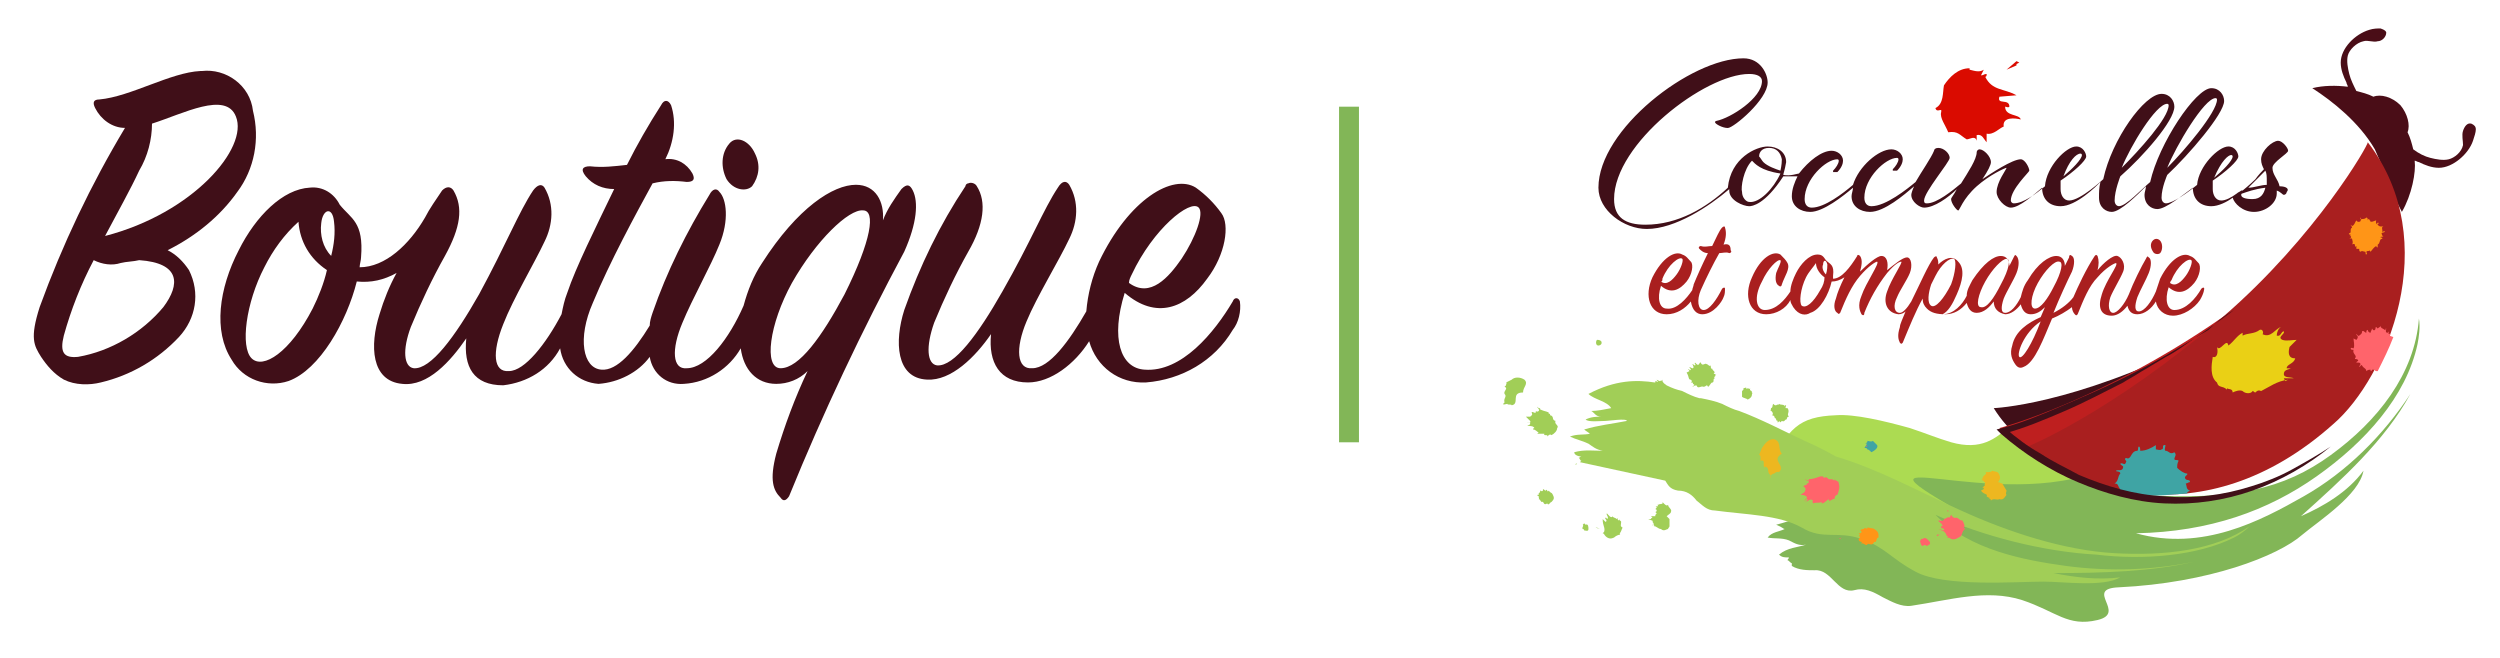 <?xml version="1.0" encoding="utf-8"?>
<!-- Generator: Adobe Illustrator 25.2.0, SVG Export Plug-In . SVG Version: 6.00 Build 0)  -->
<svg version="1.1" id="Calque_1" xmlns="http://www.w3.org/2000/svg" xmlns:xlink="http://www.w3.org/1999/xlink" x="0px" y="0px"
	 viewBox="0 0 175.8 46.3" style="enable-background:new 0 0 175.8 46.3;" xml:space="preserve">
<style type="text/css">
	.st0{fill:#82B657;}
	.st1{fill:#ACDB52;}
	.st2{fill:#A1CE57;}
	.st3{fill:#4A0D17;}
	.st4{fill:#400F18;}
	.st5{fill:#BE1F1F;}
	.st6{fill:#A91F1F;}
	.st7{fill:#3FA4A4;}
	.st8{fill:#EAD015;}
	.st9{fill:#FF9517;}
	.st10{fill:#FF646B;}
	.st11{fill:#DA0B00;}
	.st12{fill:#EDB720;}
</style>
<g id="Groupe_507" transform="translate(-539.038 -72.998)">
	<rect id="Rectangle_1151" x="633.2" y="80.5" class="st0" width="1.4" height="23.6"/>
</g>
<g>
	<g>
		<path class="st0" d="M125.5,37.2c-0.4,0.2-0.9,0.2-1.2,0.6c0.5,0.1,1,0,1.5,0.2c0.4,0.2,0.7,0.4,1.2,0.3c-0.6,0.2-1.3,0.2-1.9,0.7
			c0.2,0.2,0.4,0.2,0.7,0.2c0,0.1-0.1,0.1-0.1,0.2c0.1,0,0.2,0.2,0.3,0.2c0,0,0,0.1,0,0.1l0,0l0,0.1c0.5,0.3,1.1,0.3,1.6,0.3
			c1.2-0.1,1.6,1.7,2.8,1.4c0.7-0.2,1.3,0.1,2,0.5c0.6,0.3,1.3,0.7,2,0.6c2.7-0.4,5.3-1.2,7.8-0.4c2.4,0.8,3.2,1.9,5.3,1.4
			c2.1-0.5-1-2.2,1.5-2.3c6.3-0.3,11.2-2.2,12.9-3.7c1.2-1,4-2.8,4.3-4.5c-1.1,1.5-2.8,2.5-4.4,3.2c2.9-2.6,5.9-5.3,7.7-8.6
			c-1.9,2.9-4.5,5.5-7.5,7.2c-3,1.7-7.1,3.9-11.8,2.6c5.2-0.1,9.3-1.6,12.7-4c3.4-2.4,6.3-5.6,7.1-9.3c0.1-0.5,0.2-1.2,0.1-1.8
			c-0.3,3.9-2.9,7.2-6.2,9.6c-3.3,2.4-6.8,3.2-13.3,2.8c-3.8-0.2-9.4-3.2-9.4-3.2c-4.2-0.3-12,4.2-16.3,5.3
			C125.4,37.1,125.4,37.2,125.5,37.2z"/>
		<path class="st1" d="M137,35.5c-8-4.7,5.5,1.3,12.4-3.3c-1.7,1.1-3-2.1-3.9-3c-4.4-1.6-4,3.1-8.3,1.9c-1-0.3-1.7-0.6-2.9-1
			c-1.8-0.5-3.9-1-5.2-0.9c-2.6,0.1-3.4,0.9-4.8,3.9c1.3,0.9,2.9,0.9,4.2,2c-0.6,0.4-1.2,0.9-1.9,1c0.6,0.3,1.2,0.8,1.7,0.7
			L137,35.5z"/>
		<path class="st2" d="M110.9,32.6l-0.1,0.1C110.8,32.6,110.8,32.6,110.9,32.6z"/>
		<g>
			<path class="st2" d="M107.6,29.6c0.1,0.2-0.2,0.1-0.2,0.1c0.1,0.1,0.2-0.1,0.2,0.1c0,0.1-0.2,0.1-0.2,0.1l0,0
				c0.1,0.1,0.4,0,0.5,0.2c-0.1,0-0.1,0.1-0.1,0.1c0.2,0,0.3,0.2,0.4,0.2l-0.1,0.1c0.1,0,0.3,0,0.5,0c-0.1,0.2,0.3,0,0.2,0.2
				c0.1-0.1,0.2-0.2,0.3-0.1c0.2-0.1,0.4-0.3,0.4-0.5c0.1-0.1,0-0.2-0.1-0.3l0,0c0-0.1-0.1-0.1,0-0.2c-0.1,0-0.2-0.1-0.2-0.2
				c0-0.1-0.1-0.2-0.2-0.2c0,0,0-0.1,0-0.1c-0.1,0-0.1,0-0.1-0.1c-0.2-0.1-0.5-0.1-0.7-0.3l0.1,0l0,0.1l-0.2-0.2
				c0,0.1,0.2,0.2,0.1,0.3c-0.1,0.1-0.2,0-0.2,0L108,29c-0.1,0.1-0.2-0.1-0.3,0c0.1,0.2,0,0.2-0.1,0.3l-0.3,0
				C107.4,29.4,107.5,29.5,107.6,29.6z"/>
			<path class="st2" d="M116.2,36.7L116.2,36.7c0,0,0.1,0.1,0.1,0.2c0,0-0.1,0.1-0.1,0l0,0c0,0,0.2,0,0.1,0.1l0,0
				c0.2,0,0.3,0.2,0.5,0.2c0.2,0.2,0.4,0,0.5,0c0-0.1,0.1-0.1,0.1-0.2l0-0.5c-0.1-0.1-0.1-0.1-0.2-0.2c0.1-0.1,0.3-0.2,0.3-0.3
				c0.1-0.2-0.2-0.3-0.2-0.5c-0.1,0.1-0.2,0-0.3-0.1l-0.1-0.1c0.1,0.2-0.2,0.1-0.3,0.2l-0.1,0c0,0,0.1,0,0.1,0.1l-0.2,0
				c0,0,0.1,0,0.1,0.1l-0.1,0.1c0,0,0.1,0,0.1,0.1c0,0,0,0.1-0.1,0.1l0.1,0.1c-0.1,0.1-0.1,0.1-0.1,0.2l-0.3,0l0.1,0.1
				c0,0-0.1,0.1-0.1,0l0,0l0,0.1l-0.2,0C116.1,36.6,116.3,36.6,116.2,36.7z"/>
			<path class="st2" d="M106,28.4L106,28.4c0,0.1,0.3,0,0.3,0.1c0.6-0.1-0.1-0.9,0.8-0.9c0-0.4,0.4-0.6,0.1-0.9
				c-0.3-0.2-0.7-0.2-0.9,0l-0.4,0.2c0.1,0,0,0.1,0,0.2l-0.1,0.1c0.3,0.1-0.1,0.3,0,0.5l0,0c0.2,0.2-0.1,0.3,0,0.6l-0.1,0.1
				C105.7,28.5,105.9,28.4,106,28.4z"/>
			<path class="st2" d="M108.2,35c-0.1,0,0.1,0,0,0.1c0.1,0,0.1,0.1,0.2,0.2l0,0c0.2-0.1,0.1,0.3,0.4,0.1c0.1,0.2,0.2-0.1,0.3-0.1
				c0.2-0.2,0.2-0.3,0.1-0.5c-0.1-0.2-0.1-0.1-0.2-0.2l-0.1-0.1c-0.1,0.2-0.1-0.2-0.2,0c-0.1,0-0.1-0.1-0.2-0.1c0,0,0,0.1,0,0.1
				c-0.1,0.1-0.1,0-0.2,0l0,0.1l-0.1,0.1c0,0,0,0,0,0.1l-0.1,0C108.1,34.9,108.3,34.9,108.2,35z"/>
			<path class="st2" d="M112.4,24.3c0.1,0,0.3-0.1,0.2-0.3c-0.1-0.1-0.2-0.1-0.3-0.1C112.2,24,112.2,24.3,112.4,24.3z"/>
			<path class="st2" d="M118.9,26.7c0.1,0.1,0.1,0.1,0,0.2l0,0c0,0,0.1,0,0.1,0c0.1,0,0,0.2,0.1,0.1c0.1,0.1,0,0.1-0.1,0.2
				c0.1,0,0.1-0.1,0.3-0.1c0.1,0.3,0.3,0,0.5,0.1c0,0,0.1,0,0.2-0.1c0,0,0.1,0,0.1,0.1c0.1,0,0.2-0.3,0.3-0.3c0.1,0,0.1-0.1,0.1-0.2
				c0,0,0-0.1,0.1-0.1c-0.2-0.1,0.2-0.2,0-0.2c0-0.1,0.1-0.1,0.1-0.1c-0.1,0-0.1,0-0.2,0c0.2-0.2-0.1-0.2-0.1-0.4
				c0,0.1-0.1,0-0.1-0.1l0-0.1c-0.1,0.1-0.2-0.1-0.3-0.1c-0.1-0.1-0.3,0.2-0.4-0.1c-0.1-0.1-0.1,0.3-0.3,0.1l-0.1-0.1
				c-0.1,0.1,0.1,0.1,0,0.2c-0.1,0-0.1-0.1-0.2-0.1c0,0,0.2,0.3,0,0.3l-0.2-0.1c0,0.1,0.1,0.1,0.1,0.2c0,0.1-0.2-0.1-0.2,0
				c0.1,0,0.1,0.1,0.1,0.1l-0.2,0.1C118.8,26.5,118.7,26.7,118.9,26.7z"/>
			<path class="st2" d="M122.5,27.7c0,0.1,0,0.1,0,0.2c0.1,0.1,0.3,0.1,0.4,0.2c0.2-0.1,0.3-0.2,0.3-0.4c0.1-0.1-0.1-0.1,0-0.2
				c-0.1,0-0.2-0.1-0.1-0.2c0,0.1-0.2,0-0.2,0l0,0c0,0-0.1,0.1-0.1,0c0-0.1-0.1,0-0.2,0c0,0,0,0.1,0,0.1c0,0-0.1,0-0.1,0l0,0l0.1,0
				l-0.1,0.1l0,0.1L122.5,27.7L122.5,27.7z"/>
			<path class="st2" d="M124.6,29.2c0,0,0.2,0,0.2,0.2c0,0,0.1,0,0.1,0.1l0,0.1c0-0.1,0.1,0,0.1,0c0,0,0,0.1,0,0.1
				c0,0,0.1,0,0.1-0.1l0.1,0.1c0,0,0,0,0.1-0.1c0.2,0.1,0.2-0.1,0.3-0.1c0.1,0,0-0.2,0.2-0.2c-0.2-0.2,0.1-0.3-0.1-0.6
				c0,0-0.1,0-0.1,0c-0.1,0,0-0.1,0-0.2c-0.1,0-0.1,0-0.1,0.1c0-0.2-0.3-0.1-0.4-0.2c0,0.1-0.1,0-0.2,0.1l0-0.1l0,0.1
				c-0.1,0-0.1,0-0.2-0.1c-0.1,0.1,0,0.3-0.2,0.3c0.1,0,0,0.1,0,0.2C124.5,28.8,124.8,29.1,124.6,29.2z"/>
			<path class="st2" d="M111.4,37.3c0.1,0,0.3,0.1,0.3-0.1c0-0.1,0-0.4-0.2-0.3l-0.1-0.1l-0.1,0.1c0.1,0.1-0.1,0.2,0,0.3
				C111.3,37.2,111.4,37.2,111.4,37.3z"/>
			<path class="st2" d="M112,37l0.1,0.1L112,37z"/>
			<polygon class="st2" points="112.5,37.2 112.3,37.1 112.3,37.1 112.2,37.1 112.2,37.1 			"/>
			<path class="st2" d="M112.8,37.4C112.7,37.4,112.7,37.4,112.8,37.4C112.8,37.5,112.8,37.5,112.8,37.4l-0.1,0.1
				c0.1,0,0.1,0.1,0.2,0.2l0,0c0.2,0.2,0.4,0.2,0.6,0.1c0.1-0.1,0.3-0.2,0.4-0.2c0.1-0.1-0.1-0.1,0-0.1c0.1-0.1,0.1-0.2,0.2-0.4
				c-0.2-0.1-0.1-0.2-0.1-0.4c0-0.1-0.2-0.1-0.1-0.2l-0.1,0.1c-0.1-0.1,0-0.2,0-0.2l-0.1,0.1c-0.1-0.1-0.3-0.1-0.3-0.2
				c-0.1,0.2-0.3-0.1-0.4-0.2c-0.1,0.1,0.2,0.3,0,0.4c0,0,0-0.1-0.1-0.1c-0.1,0.1,0.2,0.2,0,0.3l-0.2-0.2
				C112.7,37,112.9,37.1,112.8,37.4z"/>
			<path class="st2" d="M112.6,37.2l0.1,0.1L112.6,37.2z"/>
			<polygon class="st2" points="113.7,36.2 113.7,36.1 113.7,36.2 			"/>
		</g>
	</g>
	<g>
		<g>
			<path class="st3" d="M169.8,11.3c0.1,0,0.2,0.1,0.3,0.1c0.4,0.2,0.9,0.4,1.4,0.4c1,0,2.1-1,2.4-1.9c0.1-0.3,0.2-0.6,0.2-0.8
				c0-0.2-0.1-0.3-0.3-0.4c-0.3-0.1-0.5,0.2-0.6,0.5c-0.1,0.3,0,0.7,0,1c-0.1,0.5-0.6,0.9-1,1c-0.4,0.1-0.9,0-1.3-0.1
				c-0.4-0.1-0.8-0.3-1.2-0.6c-0.1-0.4-0.2-0.8-0.4-1.2c0.2-0.5,0-1.3-0.5-1.9l0,0c0,0,0,0,0,0c0,0,0,0,0,0l0,0
				c-0.6-0.6-1.4-0.8-1.9-0.6c-0.4-0.2-0.8-0.3-1.2-0.4c-0.2-0.4-0.4-0.8-0.5-1.2c-0.1-0.4-0.2-0.9-0.1-1.3s0.6-0.9,1.1-1
				c0.3-0.1,0.7,0.1,1,0c0.3,0,0.6-0.3,0.6-0.6c0-0.1-0.1-0.2-0.4-0.3c-0.2,0-0.5,0-0.8,0.1c-1,0.3-2,1.3-2,2.3c0,0.5,0.2,1,0.4,1.4
				c0,0.1,0.1,0.2,0.1,0.3c-0.8-0.1-1.7-0.1-2.5,0.1c1.4,0.9,3.3,2.4,4.4,4.3c0.8,1.8,1.1,2.9,1.9,4.4
				C169.6,13.7,169.9,12.1,169.8,11.3z"/>
		</g>
		<path class="st4" d="M154.5,24.1c-8.8,4.4-14.3,4.6-14.3,4.6c1.9,3.1,7.6,7.5,18.2,2c4.2-2.1,10.7-8.7,7.9-16.2
			C166.3,14.4,161.9,20.3,154.5,24.1z"/>
		<path class="st5" d="M156.3,22.3c-8.5,5.9-15.7,7.8-15.7,7.8c2.5,2.9,10.5,7.1,20.8-0.2c4-2.8,9.8-10.6,5.7-17.9
			C167.1,12,163.5,17.4,156.3,22.3z"/>
		<g>
			<path class="st6" d="M156.3,22.3c-7.8,6.7-13.7,9.1-13.7,9.1c2.8,2.6,12.1,6.8,21.5-1.6c3.7-3.2,7.8-12.8,2.4-19.8
				C166.6,10.1,162.9,16.6,156.3,22.3z"/>
			<g>
				<path class="st7" d="M154,34.5c-0.3-0.1-0.2-0.3-0.3-0.5c0.1,0,0.2-0.1,0.3-0.1c0-0.2-0.2-0.1-0.3-0.2c-0.2-0.2,0.2-0.3,0.1-0.4
					c-0.2,0-0.5-0.2-0.7-0.4c0-0.2,0-0.3,0.1-0.5c-0.1-0.1-0.2,0-0.3-0.1c0-0.2,0.2-0.3,0-0.5c-0.3,0.2-0.4-0.1-0.6-0.1
					c-0.2,0,0.1-0.5-0.1-0.4c-0.2,0,0,0.3-0.2,0.3c-0.1,0.1-0.3,0-0.4,0l0-0.3c-0.3,0.2-0.7,0.4-1.1,0.4c0-0.1,0-0.3-0.1-0.3
					c-0.1,0.1,0,0.2-0.1,0.3c-0.5,0-0.4,0.7-0.8,0.5c-0.2,0.1,0.1,0.2,0,0.3c-0.1,0.3-0.2,0-0.4,0.1c0,0.1,0.1,0.1,0.2,0.2
					c0,0.4-0.4,0.2-0.5,0.3c0,0.1,0.3,0,0.3,0.2c-0.2,0.2-0.1,0.5-0.4,0.7c0.3,0,0.2,0.2,0.4,0.4c-0.1,0-0.1,0.1-0.2,0.1
					c0,0.1,0.1,0.1,0.2,0.1c0,0,0,0.1,0,0.1c2,0.3,3.1,0.1,4.8,0C153.7,34.7,153.8,34.6,154,34.5z"/>
			</g>
			<path class="st8" d="M160.5,23.9c-0.4-0.2,0.2-0.4,0.1-0.6c-0.2,0-0.2,0.4-0.5,0.3c0-0.2,0.1-0.5,0.3-0.6l0,0
				c-0.4,0.1-0.7,0.8-1.3,0.5c0.1-0.1,0-0.4-0.2-0.3c-0.4,0.3-0.8,0.2-1.2,0.4l0-0.2c-0.4,0.2-0.6,0.6-1,0.9
				c-0.1-0.6-0.6,0.5-0.8,0.1c0.1,0.4,0,0.8-0.3,0.7c-0.1,0.6-0.2,1.4,0.3,1.8c0.1,0.4,0.4,0.2,0.7,0.5l0-0.1c0.1,0.1,0.4,0,0.4,0.3
				c0.2-0.1,0.5-0.2,0.7-0.1c0.2,0.2,0.6,0.2,0.7,0c0.1,0,0.1,0.1,0.2,0.1c0.1-0.1,0.2-0.2,0.4-0.1c0.6-0.3,1.1-0.7,1.9-0.8
				l-0.2,0.1l-0.1-0.2l0.7,0c-0.2-0.1-0.7,0-0.7-0.3c0-0.3,0.3-0.3,0.5-0.4l-0.3,0c0-0.3,0.5-0.3,0.6-0.7c-0.5,0-0.5-0.4-0.4-0.8
				l0.5-0.5C161.2,23.9,160.8,24,160.5,23.9z"/>
			<path class="st9" d="M167.2,15.8c0,0,0-0.1,0.1-0.1C167.2,15.6,167.1,15.7,167.2,15.8c-0.2-0.1-0.1-0.3-0.1-0.3
				c-0.1,0-0.2,0.1-0.4,0.1c0-0.1-0.1-0.1-0.1-0.2c-0.1,0-0.1,0.1-0.1,0.1c0-0.1,0-0.2-0.1-0.2c-0.1,0.1-0.2,0.1-0.3,0.1
				c-0.1,0.1-0.1-0.2-0.1-0.1c-0.1,0.1,0.1,0.1,0,0.2c0,0.1-0.1,0.1-0.2,0.1l-0.1-0.1c-0.1,0.1-0.1,0.3-0.3,0.4c0,0-0.1-0.1-0.1-0.1
				c0,0.1,0.1,0.1,0.1,0.2c-0.2,0.1,0,0.4-0.2,0.4c-0.1,0.1,0.1,0.1,0.1,0.1c0,0.1-0.1,0.1-0.1,0.1c0,0,0.1,0,0.1,0
				c0.1,0.1-0.1,0.2-0.1,0.2c0.1,0,0.1-0.1,0.2,0c0,0.1,0.1,0.2,0,0.4c0.1-0.1,0.2,0,0.2,0c0,0,0,0.1,0,0.1c0,0.1,0.1,0,0.1,0
				c0,0.1,0,0.1,0,0.2c0.1,0,0.1,0,0.2,0c0,0.1,0,0.2,0.1,0.2c0.1-0.1,0.2,0,0.3,0c0.1,0,0,0.2,0.1,0.2c0.1-0.1,0-0.1,0-0.2
				c0.1-0.1,0.2,0,0.2-0.1l0.1,0.1c0.1-0.1,0.2-0.3,0.4-0.4c0,0,0,0.1,0.1,0.1c0-0.1,0-0.1,0-0.2c0.2-0.1,0.1-0.4,0.3-0.4
				c0.1-0.1-0.1-0.1-0.1-0.1c0-0.1,0.1,0,0.2-0.1c0,0-0.1,0-0.1-0.1c-0.1-0.2,0.1-0.1,0.2-0.2c0-0.1-0.1,0-0.2,0
				c0.1-0.1-0.1-0.3,0.1-0.4C167.3,16,167.2,15.8,167.2,15.8z"/>
		</g>
		<g>
			<path class="st10" d="M168.1,23.5c0-0.1-0.1,0-0.1,0c-0.1-0.1,0-0.1,0-0.2c0,0-0.1,0.1-0.1,0.1c-0.2,0-0.1-0.2-0.1-0.3
				c-0.1,0,0,0.2-0.1,0.1c-0.1-0.1-0.3-0.1-0.3-0.3c0,0.1-0.1,0.1-0.2,0.2c0,0-0.1-0.1-0.1-0.1c-0.1,0,0,0.1-0.1,0.2
				c-0.1,0.1-0.2-0.1-0.2-0.1c0,0.1-0.1,0.2-0.1,0.3c-0.1,0-0.2-0.1-0.2-0.2c-0.1,0-0.1,0.1-0.1,0.2c-0.1,0-0.2-0.2-0.3-0.1
				c0,0.2-0.1,0.2-0.2,0.3c-0.1,0.1-0.2-0.2-0.2-0.1c0,0.1,0.1,0.1,0.1,0.2c0,0.1-0.1,0.2-0.1,0.2l-0.2-0.1c0,0.2,0.1,0.5,0,0.7
				c-0.1,0-0.1-0.1-0.2,0c0,0.1,0.1,0.1,0.2,0.1c-0.1,0.3,0.3,0.4,0.1,0.6c0,0.1,0.1,0,0.2,0.1c0.1,0.1-0.1,0.1-0.1,0.2
				c0.1,0,0.1,0,0.2,0c0.2,0.1,0,0.2,0,0.3c0.1,0,0.1-0.2,0.2-0.1c0.1,0.2,0.3,0.2,0.3,0.4c0.1-0.1,0.2-0.1,0.3-0.1c0,0,0,0.1,0,0.1
				c0.1,0,0.1-0.1,0.1-0.1c0,0,0.1,0,0.2,0c0,0,0,0.1,0.1,0.1c0,0,0,0,0,0c0,0,0.1,0,0.1,0c0.4-0.8,0.8-1.6,1.1-2.4
				C168,23.6,168,23.6,168.1,23.5z"/>
		</g>
		<path class="st4" d="M157.1,21.8c-1.2,0.9-2.5,1.8-3.8,2.7c-0.3,0.2-0.6,0.4-1,0.6l-1,0.6c-0.3,0.2-0.7,0.4-1,0.6
			c-0.3,0.2-0.7,0.4-1,0.6c-1.4,0.7-2.7,1.4-4.1,2c-1.4,0.6-2.8,1.2-4.3,1.6l0.1-0.4c0.8,0.7,1.6,1.3,2.5,1.8c0.9,0.6,1.8,1,2.7,1.5
			c1.9,0.8,3.9,1.4,6,1.5c2.1,0.2,4.2-0.1,6.1-0.7c1-0.3,2-0.7,2.9-1.2c0.9-0.5,1.8-1,2.7-1.6c-1.6,1.3-3.5,2.4-5.5,3.1
			c-2,0.7-4.1,1-6.2,0.9c-2.1-0.1-4.2-0.7-6.1-1.5c-1.9-0.8-3.8-2-5.4-3.4l-0.3-0.3l0.4-0.1c1.5-0.4,2.9-1,4.3-1.6
			c1.4-0.6,2.8-1.2,4.2-1.9c1.4-0.7,2.7-1.4,4-2.2c0.7-0.4,1.3-0.8,2-1.2C155.8,22.7,156.4,22.2,157.1,21.8z"/>
	</g>
	<g>
		<path class="st11" d="M142.7,4.1l-0.5,0.2L142.7,4.1z"/>
		<polygon class="st11" points="141.1,4.9 141.8,4.6 141.8,4.5 142,4.4 141.8,4.3 		"/>
		<path class="st11" d="M140.8,5l-0.4,0.1L140.8,5z"/>
	</g>
	<g>
		<path class="st6" d="M121.2,17.2c0.2-0.5,0.2-0.9,0.1-1.2c0-0.1-0.1-0.1-0.2,0c-0.2,0.2-0.4,0.7-0.7,1.3c-0.3,0-0.5,0.1-0.8,0
			c-0.1,0-0.2,0.1-0.1,0.2c0.1,0.1,0.3,0.3,0.6,0.3c-0.4,0.8-0.8,1.7-1,2.2c0,0.1-0.1,0.3-0.1,0.4c-0.4,0.6-1.1,1.4-1.8,1.3
			c-0.5,0-0.7-0.7-0.4-1.6c0.7,0.6,1.3,0.3,1.8-0.3c0.4-0.5,0.5-1.2,0.3-1.4c-0.2-0.2-0.3-0.4-0.6-0.5c-0.5-0.3-1.4,0.2-2.1,1.6
			c-0.6,1.3-0.2,2.6,1,2.6c0.7,0,1.3-0.4,1.7-0.9c0.1,0.6,0.4,0.9,0.8,0.9c0.8,0,1.4-0.9,1.5-1.2c0.1-0.2,0.1-0.4,0.1-0.6
			c0-0.1-0.1-0.1-0.2,0c-0.4,0.8-0.9,1.5-1.3,1.5c-0.4,0-0.5-0.7-0.2-1.4c0.4-0.9,0.9-1.9,1.3-2.6c0.2,0,0.5-0.1,0.7,0
			c0.1,0,0.2-0.1,0.1-0.2C121.7,17.3,121.6,17.1,121.2,17.2z M116.9,19.6c0.4-1,1.2-1.6,1.4-1.4c0.1,0.1-0.1,0.7-0.4,1.1
			c-0.3,0.4-0.7,0.8-1.1,0.5C116.9,19.8,116.9,19.7,116.9,19.6z"/>
		<path class="st6" d="M151.9,17.8c0.1-0.1,0.2-0.4,0.1-0.7c-0.1-0.3-0.4-0.4-0.6-0.2c-0.2,0.2-0.2,0.5,0,0.8
			C151.5,17.9,151.8,17.9,151.9,17.8z"/>
		<path class="st6" d="M155,20.3c0-0.1-0.1-0.1-0.2,0c-0.4,0.7-1.1,1.5-1.9,1.5c-0.5,0-0.7-0.7-0.4-1.6c0.7,0.6,1.3,0.3,1.8-0.3
			c0.4-0.5,0.5-1.2,0.3-1.4c-0.2-0.2-0.3-0.4-0.6-0.5c-0.5-0.3-1.4,0.2-2.1,1.6c-0.1,0.3-0.2,0.6-0.3,0.9c-0.3,0.7-0.8,1.4-1.2,1.4
			c-0.3,0-0.3-0.4-0.1-1c0.2-0.5,0.6-1.2,0.8-1.7c0.2-0.5,0.2-1,0-1.1c-0.1-0.1-0.1-0.1-0.2,0.1c-0.3,0.5-0.9,1.7-1.2,2.5
			c-0.3,0.7-0.8,1.3-1.1,1.3c-0.3,0-0.4-0.5-0.2-1.1c0.2-0.5,0.7-1.3,0.9-1.8c0.2-0.5-0.1-1-0.4-1.1c-0.3-0.1-1,0.5-1.4,1
			c0.1-0.4,0.1-0.7,0-1c-0.1-0.1-0.1-0.1-0.2,0c-0.6,0.9-1.2,2.2-1.5,2.9c-0.3,0.4-0.8,0.8-1.4,1.1c0.4-1,1-2.3,1.3-2.9
			c0.2-0.5,0.2-1,0-1.1c-0.1-0.1-0.2-0.1-0.2,0.1c-0.1,0.2-0.2,0.4-0.3,0.6c0-0.4-0.2-0.7-0.6-0.7c-0.5,0-1.3,0.5-2,1.7
			c-0.3,0.4-0.4,0.8-0.5,1.2c-0.3,0.6-0.7,1.1-1.1,1.1c-0.3,0-0.3-0.4-0.1-1c0.2-0.5,0.7-1.3,0.9-1.8c0.2-0.5,0.2-1,0-1.2
			c-0.1-0.1-0.1-0.1-0.2,0.1c-0.1,0.2-0.2,0.4-0.3,0.6c0-0.4-0.2-0.7-0.6-0.7c-0.5,0-1.2,0.5-2,1.7c-0.2,0.4-0.4,0.7-0.4,1.1
			c-0.3,0.6-0.9,1.3-1.7,1.3c0.4-0.2,0.7-0.7,1-1.4c0.4-0.9,0.6-1.8,0.1-2.3c-0.4-0.5-1-0.2-1.4,0.2c0-0.2,0-0.3-0.1-0.5
			c0-0.1-0.1-0.1-0.2,0c-0.4,0.5-1,1.9-1.6,3.1c-0.3,0.5-0.6,0.8-0.8,0.8c-0.4,0-0.5-0.5-0.2-1.1c0.2-0.5,0.7-1.2,0.9-1.7
			c0.2-0.5,0.1-1.1-0.2-1.1c-0.3,0-0.9,0.5-1.4,0.9c0.1-0.5,0-1-0.4-1c-0.3,0-1,0.6-1.5,1.1c0.1-0.4,0.2-0.8,0-1.1
			c-0.1-0.1-0.2-0.1-0.2,0c-0.5,0.8-1.1,1.6-1.7,1.6c0-0.1,0-0.1,0-0.2c0.1-0.8-0.2-0.8-0.5-1.1c-0.2-0.3-0.3-0.4-0.6-0.4
			c-0.6,0-1.2,0.7-1.5,1.3c-0.2,0.4-0.4,0.9-0.4,1.3c-0.4,0.6-1,1.3-1.8,1.3c-0.6,0-0.8-0.9-0.2-2c0.4-0.9,1.1-1.6,1.3-1.5
			c0.1,0.1-0.2,0.6-0.3,0.9c-0.1,0.5,0,0.8,0.2,0.9c0.1,0.1,0.2,0,0.2-0.1c0.2-0.6,0.6-1.1,0.4-1.5c-0.1-0.2-0.3-0.4-0.5-0.6
			c-0.5-0.3-1.4,0.2-2,1.6c-0.6,1.3-0.2,2.6,1,2.6c0.7,0,1.4-0.4,1.7-1c0,0.2,0.1,0.3,0.2,0.5c0.4,0.6,0.9,0.6,1.2,0.4
			c0.7-0.2,1.3-1.3,1.5-2.2c0.3,0,0.6-0.1,0.9-0.3c-0.3,0.6-0.5,1.1-0.6,1.5c-0.2,0.5-0.1,0.9,0.1,1c0.1,0.1,0.1,0.1,0.2,0
			c0.4-1,0.8-1.9,1.4-2.6c0.6-0.7,1.1-1,1.2-1c0.2,0.1-0.8,1.5-1.1,2.4c-0.3,0.7-0.1,1.1,0,1.3c0.1,0.1,0.2,0.1,0.2-0.1
			c0.4-1,0.9-1.9,1.6-2.8c0.6-0.7,0.9-0.8,1-0.8c0.1,0.1-0.7,1.2-1,2.1c-0.3,0.8,0,1.5,0.8,1.6c0.2,0,0.4-0.1,0.5-0.2
			c-0.2,0.5-0.4,0.9-0.4,1.1c-0.2,0.6-0.1,0.9,0,1.1c0.1,0.1,0.1,0.1,0.2,0c0.5-1.2,0.9-2.2,1.4-3.1c0,0.3,0.1,0.5,0.3,0.7
			c0.3,0.3,0.7,0.4,1.3,0.4c0.6,0,1.1-0.3,1.5-0.8c0.1,0.4,0.3,0.7,0.7,0.7c0.5,0,0.9-0.4,1.2-0.8c0,0.5,0.3,0.8,0.8,0.9
			c0.4,0,0.8-0.3,1.1-0.7c0.1,0.4,0.3,0.7,0.7,0.7c0.4,0,0.7-0.2,1-0.5c-0.1,0.2-0.2,0.5-0.3,0.7c-0.9,0.4-1.8,1-2,2
			c-0.2,0.6,0,1,0.2,1.3c0.2,0.3,0.4,0.3,0.6,0.2c0.8-0.3,1.4-2,2-3.4c0.5-0.2,1-0.5,1.4-0.8c0,0.2,0.1,0.4,0.2,0.5
			c0.1,0.1,0.1,0.1,0.2,0c0.4-1,0.8-2,1.4-2.6c0.6-0.7,1.2-1,1.3-1c0.2,0.1-0.7,1.2-1,2.2c-0.3,0.9-0.1,1.5,0.7,1.5
			c0.4,0,0.8-0.3,1.1-0.7c0.1,0.4,0.3,0.6,0.7,0.6c0.5,0,1-0.4,1.3-0.9c0.1,0.6,0.6,1,1.2,1c0.7,0,1.5-0.5,1.9-1.1
			C155,20.6,155,20.3,155,20.3z M152.7,19.7c0.4-1,1.2-1.6,1.4-1.4c0.1,0.1-0.1,0.7-0.4,1.1c-0.3,0.4-0.7,0.8-1.1,0.5
			C152.6,19.8,152.7,19.7,152.7,19.7z M128,20.4c-0.5,0.9-1,1.3-1.3,1.1c-0.2-0.2-0.1-1.2,0.3-2c0.2-0.4,0.5-0.7,0.7-1
			c0,0.4,0.3,0.8,0.6,1C128.3,19.8,128.2,20.1,128,20.4z M128.4,19.3c-0.2-0.2-0.3-0.5-0.2-0.7c0-0.3,0.2-0.4,0.3,0
			C128.5,18.7,128.5,19,128.4,19.3z M135.8,21.5c-0.3-0.2-0.2-0.9,0-1.5c0.1-0.2,0.2-0.4,0.3-0.6c0.4-0.8,1-1.3,1.3-1.2
			c0.2,0.1,0.1,1-0.2,1.8C136.7,21,136.1,21.7,135.8,21.5z M139.3,21.6c-0.4,0-0.2-0.9,0.3-1.8c0.5-0.9,1.2-1.6,1.5-1.6
			c0.3,0,0.2,0.7-0.4,1.8C140.2,21,139.7,21.7,139.3,21.6z M142,25.1c-0.2-0.2,0.3-1.7,1.5-2.5C142.9,24.2,142.2,25.3,142,25.1z
			 M143.1,21.7c-0.4,0-0.3-0.9,0.2-1.8c0.5-0.9,1.2-1.6,1.5-1.5c0.3,0,0.2,0.7-0.4,1.8C144,21,143.5,21.7,143.1,21.7z"/>
	</g>
	<g>
		<path class="st2" d="M157.1,37.8c0.4-0.2,0.8-0.5,1.1-0.8c-2.4,1.7-6,2.1-9.5,1.9c-3.6-0.2-7.5-1.5-10.8-3
			c-3.1-1.4-5.8-2.9-8.8-3.8c-0.7-0.4-1.5-0.8-2.2-1.1c-1.5-0.7-3-1.5-4.6-2.1c-0.4-0.1-0.8-0.3-1.2-0.5c-0.5-0.2-1-0.3-1.5-0.4
			c0,0-0.1,0-0.1,0c-0.4-0.1-0.8-0.3-1.2-0.5c-0.4-0.1-0.7-0.2-1.1-0.4c-0.1-0.1-0.2-0.1-0.3-0.3l0-0.1l-0.1,0.1c-0.1-0.1,0,0-0.1,0
			l-0.2-0.1c0,0,0,0.1,0.1,0.1c0,0.1-0.1,0-0.2,0c0,0,0,0.1,0,0.1c-1.3-0.2-2.8-0.2-4.7,0.8c0.4,0.4,1.3,0.5,1.6,1
			c-0.5,0.1-1,0.2-1.4,0.2c0.2,0.1,0.3,0.4,0.7,0.4c-0.3,0-0.7,0-1.1,0.2c0.2,0.2,1,0.1,1.4,0.1c0.2,0,1.5-0.2,1.5,0
			c-1,0.2-2,0.3-3,0.6c0.1,0.1,0.3,0.2,0.4,0.3c-0.4,0.1-0.9,0-1.4,0.2c0.4,0.2,0.9,0.3,1.3,0.5c0.3,0.2,0.5,0.4,1,0.5
			c-0.6,0-1.3-0.1-2,0.1c0,0.2,0.3,0.3,0.5,0.3c-0.1,0-0.1,0.1-0.2,0.1c0.1,0,0.1,0.2,0.2,0.2c0,0-0.1,0.1-0.1,0.1l0,0l6,1.3
			c0.2,0.3,0.3,0.6,0.9,0.7c0.6,0,1,0.3,1.3,0.7c0.4,0.3,0.7,0.7,1.3,0.7c2.2,0.3,4.5,0.3,6.1,1.2c1.5,0.9,2.5,0.2,4.2,0.8
			c1.7,0.6,2.1,1.4,3.8,2.3c2,1.1,7.1,0.7,9,0.7c1.4,0,4.2,0.4,5.4-0.3c-1.6,0.2-3.2,0-4.7-0.3c3.4,0,6.9-0.1,9.9-0.8
			c-2.9,0.6-6,0.7-9,0.3c-2.9-0.4-6.8-1.1-9.2-3.6c3.3,1.5,7.6,2.6,11.3,2.8C150.7,39.4,154.5,39.1,157.1,37.8z"/>
		<path class="st10" d="M127,34.9c0.2,0.1-0.1,0.2-0.1,0.3c0.1,0,0.1-0.2,0.2-0.1c0,0.1-0.1,0.2-0.2,0.2l0,0c0.2,0,0.4-0.3,0.6-0.1
			c-0.1,0,0,0.2,0,0.2c0.2-0.1,0.4,0,0.6-0.1l0,0.1c0.2,0,0.3-0.2,0.5-0.3c0,0.3,0.3-0.1,0.4,0c0-0.2,0.1-0.3,0.2-0.3
			c0.1-0.2,0.2-0.6,0.1-0.8c0-0.2-0.1-0.1-0.3-0.3l0,0.1c0,0-0.2-0.1-0.1-0.1c-0.1,0-0.2,0-0.3,0c-0.1-0.1-0.2-0.2-0.3-0.1
			c0,0-0.1,0-0.1-0.1c-0.1,0-0.1,0-0.2,0c-0.3,0.1-0.5,0.2-0.9,0.2l0.1,0l0,0.1l-0.3-0.1c0.1,0.1,0.3,0.1,0.3,0.2
			c0,0.1-0.2,0.1-0.2,0.1l0.1,0c0,0.1-0.2,0.1-0.3,0.2c0.2,0.1,0.2,0.2,0.1,0.4l-0.3,0.2C126.7,34.8,126.9,34.8,127,34.9z"/>
		<path class="st12" d="M139.7,34.9L139.7,34.9c0,0,0.1,0.1,0.2,0.1c0,0.1,0,0.1-0.1,0.1l0,0c0,0,0.2-0.1,0.2,0.1l0,0
			c0.2-0.2,0.4,0,0.6-0.1c0.3,0.1,0.4-0.2,0.5-0.3c-0.1-0.1,0-0.2,0-0.3l-0.3-0.5c-0.1,0-0.2-0.1-0.3-0.1c0.1-0.1,0.2-0.3,0.1-0.5
			c-0.1-0.3-0.3-0.2-0.5-0.3c-0.1,0.1-0.2,0.1-0.4,0.1l-0.1,0c0.2,0.1-0.1,0.2-0.2,0.4l-0.1,0c0.1,0,0.1,0,0.2,0l-0.2,0.1
			c0,0,0.1,0,0.1,0l0,0.1c0,0,0.1,0,0.1,0c0,0,0,0.1,0,0.1l0.1,0c0,0.1-0.1,0.2,0,0.2l-0.2,0.2l0.1,0c0,0.1,0,0.1-0.1,0.1l0,0l0.1,0
			l-0.2,0.1C139.5,34.8,139.8,34.7,139.7,34.9z"/>
		<path class="st12" d="M124.7,33.3L124.7,33.3c0,0.1,0.2-0.2,0.4-0.1c0.5-0.5-0.6-0.8,0.2-1.3c-0.3-0.3,0-0.8-0.5-1
			c-0.4-0.1-0.7,0.3-0.9,0.6l-0.2,0.5c0.1,0,0.1,0.1,0.1,0.2l0,0.2c0.4-0.1,0.1,0.3,0.3,0.5l0-0.1c0.4,0.1,0.1,0.4,0.4,0.6l0,0.2
			C124.4,33.6,124.5,33.4,124.7,33.3z"/>
		<path class="st9" d="M130.9,38.2C130.8,38.3,131,38.2,130.9,38.2c0.2,0,0.3,0.2,0.4,0.1l0,0c0.1-0.2,0.3,0.2,0.5-0.2
			c0.2,0.1,0.1-0.3,0.3-0.3c0-0.3,0-0.4-0.3-0.6c-0.2-0.1-0.1,0-0.4-0.1l-0.1,0c0.1,0.2-0.3-0.1-0.2,0.1c-0.1,0-0.2,0-0.3,0.1
			c0,0,0.1,0,0.1,0.1c0,0.1-0.1,0.1-0.2,0.1l0.1,0.1l-0.1,0.1c0,0,0.1,0,0.1,0.1l-0.1,0.1C130.7,38.2,131,38,130.9,38.2z"/>
		<polygon class="st10" points="129.5,37.8 129.3,37.9 129.4,37.9 		"/>
		<path class="st7" d="M131.3,31.6L131.3,31.6c0.1,0,0.2,0.1,0.3,0.2c0.2-0.1,0.5-0.3,0.4-0.5l-0.3-0.3c-0.1,0.1-0.3,0-0.4,0
			c0.1,0.1-0.2,0.2-0.1,0.2l0.1,0c-0.1,0.1-0.1,0.2-0.2,0.3C131.2,31.5,131.3,31.5,131.3,31.6z"/>
		<polygon class="st10" points="131.2,31.4 131.2,31.4 131.3,31.4 131.3,31.3 		"/>
		<path class="st10" d="M135.5,38.4c0.1-0.1,0.3-0.1,0.2-0.3c-0.1-0.1-0.3-0.4-0.5-0.2l-0.1,0l-0.1,0.2c0.1,0,0,0.2,0.2,0.3
			C135.3,38.3,135.4,38.3,135.5,38.4z"/>
		<path class="st10" d="M135.9,37.7l0.2,0L135.9,37.7z"/>
		<polygon class="st10" points="136.4,37.6 136.2,37.6 136.2,37.7 136.2,37.7 136.2,37.7 		"/>
		<path class="st10" d="M136.9,37.7C136.8,37.7,136.8,37.7,136.9,37.7c0,0,0,0,0.1,0l-0.1,0.1c0.1,0,0.2,0,0.3,0.1l0,0
			c0.3,0.1,0.5-0.1,0.7-0.2c0.1-0.2,0.1-0.4,0.3-0.5c0-0.1-0.2,0-0.1-0.1c0.1-0.1,0-0.3-0.1-0.5c-0.2,0-0.2-0.1-0.4-0.2
			c-0.1,0-0.2,0.1-0.2-0.1l0,0.1c-0.1,0-0.1-0.1-0.2-0.2l-0.1,0.2c-0.1-0.1-0.3,0.1-0.4,0.1c0,0.2-0.3,0.1-0.4,0.1
			c0,0.1,0.3,0.2,0.3,0.4c0,0-0.1,0-0.1,0c-0.1,0.2,0.3,0.1,0.2,0.3l-0.4-0.1C136.5,37.3,136.8,37.3,136.9,37.7z"/>
		<path class="st10" d="M136.6,37.6l0.1,0L136.6,37.6z"/>
		<polygon class="st10" points="137,35.9 136.9,35.9 137,36 		"/>
	</g>
	<path class="st4" d="M160.3,13.1c-0.1-0.5-0.5-0.8-0.5-1.3c0-0.4,1.1-1,1.1-1.2c0-0.2-0.4-0.7-0.7-0.7c-0.4,0-1.2,0.7-1.2,1.3
		c0,0.3,0.1,0.5,0.2,0.7c-0.4,0.4-0.6,0.7-0.6,0.7c0,0,0,0,0,0s-0.4,0.4-0.9,0.8c0,0-0.1,0-0.1,0c-0.1,0.1-0.2,0.1-0.3,0.2
		c-0.4,0.3-0.8,0.5-1.1,0.5c-0.4,0-0.6-0.4-0.6-0.8c0-0.1,0-0.5,0-0.6c0.9-0.6,1.8-1.4,1.8-1.7c0-0.2-0.2-0.7-0.7-0.7
		c-0.7,0-2.1,1.4-2.2,2.7c-0.6,0.5-1.7,1.3-2.2,1.3c-0.1,0-0.3-0.1-0.3-0.4c0-0.7,0.4-1.6,0.4-1.6c1.5-1.4,4-4.3,4-5.2
		c0-0.4-0.3-0.9-0.9-0.9c-1.1,0-3.7,3.9-4.3,6.6c-0.6,0.5-1.7,1.7-2.2,1.7c-0.1,0-0.3-0.1-0.3-0.4c0-0.7,0.4-1.7,0.4-1.7
		c1.6-1.4,3.8-3.9,3.8-4.9c0-0.4-0.3-0.9-0.9-0.9c-1.2,0-3.5,3.2-4.1,6c0,0,0,0,0,0s-1.6,1.5-2.4,1.5c-0.4,0-0.6-0.4-0.6-0.8
		c0-0.1,0-0.5,0-0.6c0.9-0.6,1.8-1.4,1.8-1.7c0-0.2-0.2-0.7-0.7-0.7c-0.7,0-2.1,1.4-2.2,2.8c-0.6,0.5-1.5,1.2-2.2,1.2
		c-0.1,0-0.2-0.1-0.2-0.2c0-0.8,1.3-2,1.3-2.1c0-0.2-0.3-0.8-0.6-0.8c-0.6,0-2.1,1-2.7,1.4c0.4-0.6,0.6-1,0.6-1.2
		c0-0.4-0.5-0.9-0.8-0.9c-0.1,0-0.2,0.1-0.2,0.2c0,0.5-0.6,1.4-1.1,2.2c-0.6,0.5-1.7,1.4-2.4,1.4c-0.1,0-0.2,0-0.2-0.2
		c0-0.6,1.8-2.7,1.8-3c0-0.3-0.4-0.7-0.8-0.7c-0.2,0-0.3,0.1-0.3,0.2c-0.2,0.5-0.9,1.5-1.3,2.2c-0.6,0.5-2.1,1.7-3.1,1.7
		c-0.3,0-0.5-0.2-0.5-0.6c0-1.4,1.5-2.8,2.3-2.8c0.1,0,0.1,0.1,0.1,0.1c0,0.2-0.2,0.5-0.4,0.7c0,0,0,0.1,0,0.1s0,0,0,0
		c0.1,0,0.3,0,0.3,0c0.3-0.3,0.4-0.6,0.4-0.8c0-0.4-0.4-0.7-0.8-0.7c-0.9,0-2.3,1.2-2.7,2.5c-0.7,0.6-2,1.6-2.9,1.6
		c-0.3,0-0.5-0.2-0.5-0.6c0-1.4,1.5-2.8,2.3-2.8c0.1,0,0.1,0.1,0.1,0.1c0,0.2-0.2,0.5-0.4,0.7c0,0,0,0.1,0,0.1c0,0,0,0,0,0
		c0.1,0,0.3,0,0.3,0c0.3-0.3,0.4-0.6,0.4-0.8c0-0.4-0.4-0.7-0.8-0.7c-0.7,0-1.6,0.7-2.3,1.6c-0.1,0-0.6,0.2-1.1,0.1
		c0-0.1,0.1-0.3,0.2-0.9c0-0.7-0.6-1.1-1.3-1.1c-0.8,0-2.6,0.8-2.8,2.9c-1.5,1.4-3.5,2.6-5.8,2.6c-1.4,0-2.2-0.5-2.2-1.8
		c0-3.9,6.4-8.8,9.5-8.8c0.6,0,0.9,0.2,0.9,0.5c0,1.2-2.2,2.6-3.2,2.8c-0.1,0-0.1,0.1-0.1,0.1c0,0.1,0.5,0.4,0.9,0.4
		c0.4,0,2.8-2,2.8-3.2c0-0.6-0.5-1.7-1.7-1.7c-3.7,0-10.2,5-10.2,9.1c0,1.6,1.8,2.9,3.4,2.9c2,0,4.4-1.6,5.8-2.8c0,0,0,0.1,0,0.1
		c0,0.7,1,1.1,1.4,1.1c0.2,0,1.1-0.1,2.4-2.1c0,0,0.1,0,0.2,0c0,0,0,0,0,0c0.3,0,0.6,0,0.8,0c-0.2,0.4-0.4,0.9-0.4,1.4
		c0,0.7,0.6,1.1,1.3,1.1c0.9,0,2.3-1.1,3-1.7c0,0.2-0.1,0.4-0.1,0.6c0,0.7,0.6,1.1,1.3,1.1c1,0,2.4-1.2,3.1-1.8
		c-0.1,0.2-0.2,0.5-0.2,0.6c0,0.5,0.6,0.9,0.9,0.9c0.7,0,1.7-0.7,2.3-1.3c-0.2,0.4-0.4,0.6-0.4,0.7c0,0.3,0.4,0.8,0.5,0.8
		s0.3-0.8,1.3-1.7c0.9-0.8,2-1.3,2.1-1.3c0,0,0,0,0,0c0,0.1-0.7,1-0.7,1.7c0,0.5,0.6,1.1,1,1.1c0.6,0,1.6-0.9,2.2-1.4
		c0,0.8,0.5,1.3,1.3,1.3c1.1,0,2.5-1.4,2.8-1.7c-0.1,0.4-0.1,0.7-0.1,1.1c0,0.7,0.5,1,0.9,1c0.6,0,1.8-1.2,2.4-1.8
		c0,0.2-0.1,0.4-0.1,0.6c0,0.7,0.5,1,0.9,1c0.6,0,1.8-1,2.5-1.5c0,0.8,0.5,1.3,1.3,1.3c0.5,0,1.1-0.3,1.5-0.6c0.1,0.4,0.7,1,1.5,1
		c0.8,0,1.6-0.6,1.6-1.3c0-0.1,0-0.2,0-0.2c0.3,0.1,0.4,0.3,0.5,0.3c0.1,0,0.2-0.1,0.2-0.2C161,13.3,160.8,13.1,160.3,13.1z
		 M156.9,10.9c0.1,0,0.1,0.1,0.1,0.1c0,0.3-0.7,1-1.3,1.5C156.2,11.3,156.7,10.9,156.9,10.9z M155.8,6.9c0.1,0,0.1,0.1,0.1,0.1
		c0,0.9-2.3,3.6-3.5,4.8C153,10.3,155,6.9,155.8,6.9z M152.4,7.3c0.1,0,0.1,0.1,0.1,0.1c0,0.9-2.1,3.2-3.3,4.4
		C149.8,10.3,151.6,7.3,152.4,7.3z M146.3,10.8c0.1,0,0.1,0.1,0.1,0.1c0,0.3-0.7,1-1.3,1.5C145.5,11.3,146,10.8,146.3,10.8z
		 M123,14.2c-0.2,0-0.5-0.3-0.5-0.7c-0.1-0.3,0.1-1.6,0.7-2.2c0,0,0,0,0,0c0.2,0.2,0.6,0.7,2,0.9C124.7,13.3,123.7,14.3,123,14.2z
		 M125.2,12c-0.3-0.1-0.9-0.3-1.2-0.6c-0.1-0.1-0.2-0.3-0.3-0.4c0-0.3,0.2-0.6,0.7-0.6c0.5,0,0.8,0.3,0.9,0.8
		C125.3,11.6,125.2,12,125.2,12z M158.4,14c-0.5,0-0.8-0.1-0.8-0.3c0,0,0-0.1,0.1-0.1c0.3-0.1,0.8-0.3,1.6-0.4
		C159.2,13.6,159,14,158.4,14z M159.4,13c-0.4,0-0.9,0.2-1.3,0.2c0.3-0.3,0.5-0.5,0.5-0.5c0,0,0,0,0,0c0,0,0.3-0.3,0.7-0.7
		c0.1,0.2,0.1,0.4,0.1,0.8C159.4,12.9,159.4,13,159.4,13z"/>
	<path class="st11" d="M139.6,5.4c0.1,0,0.1-0.1,0.1-0.2c-0.2,0-0.2,0.1-0.4,0.1l0.2-0.4c-0.3,0.2-0.6,0.1-1,0l0-0.1
		c-0.8,0-1.4,0.6-1.8,1.2c-0.1,0.5,0,1.3-0.6,1.6c0.1,0.4,0.5-0.1,0.4,0.3c-0.1,0.4,0.3,0.9,0.5,1.4c0.7-0.1,0.8,0.2,1.3,0.5
		c0.2,0,0.6-0.3,0.7,0.1l0-0.4c0.4-0.1,0.5,0.3,0.7,0.5l0-0.6c0.5,0.1,0.9-0.4,1.2-0.5c-0.1-0.7,0.8-0.6,1.2-0.5
		c-0.1-0.4-1.1-0.2-1.1-0.9c0.1,0,0.2,0.1,0.3,0c0-0.6-0.9-0.1-0.7-0.7l1.2-0.1C140.9,6.2,140.1,6.4,139.6,5.4z"/>
</g>
<g id="Groupe_484" transform="translate(318.389 256.794)">
	<g id="Groupe_483">
		<path id="Tracé_5588" class="st4" d="M-301.7-243.3c1.2-1.6,1.6-3.7,1.1-5.7c-0.2-1.8-1.9-3-3.6-2.8c0,0,0,0-0.1,0
			c-2.1,0.1-4.9,1.8-7.1,2c-0.4,0-0.5,0.2-0.3,0.6c0.4,0.8,1.2,1.4,2.1,1.4c-2.4,4-4.4,8.2-6,12.6c-0.7,2.2-0.4,2.7,0.1,3.5
			c0.4,0.6,0.9,1.2,1.6,1.6c0.8,0.4,1.8,0.4,2.6,0.2c2.1-0.5,4-1.6,5.5-3.2c1.2-1.3,1.5-3.1,0.7-4.7c-0.4-0.6-0.9-1.1-1.5-1.4
			C-304.6-240.2-302.9-241.6-301.7-243.3z M-306.9-235.2c-1.5,1.8-3.7,3.1-6,3.5c-1,0.1-1.3-0.3-1-1.5c0.5-1.8,1.2-3.6,2.1-5.3
			c0.6,0.3,1.3,0.4,1.9,0.2c0.4-0.1,0.9-0.1,1.3-0.2C-305.7-238.3-305.7-236.8-306.9-235.2L-306.9-235.2z M-311-240.2
			c0.9-1.7,1.8-3.3,2.4-4.6c0.6-1,0.9-2.2,0.9-3.3c2.2-0.7,5.2-2.3,5.9-0.5C-300.9-246.4-304.8-241.8-311-240.2L-311-240.2z"/>
		<path id="Tracé_5589" class="st4" d="M-265.5-243.7c0.5-0.7,0.6-1.5,0.2-2.3c-0.4-0.9-1.3-1.3-1.8-0.7c-0.6,0.7-0.6,1.7-0.2,2.5
			C-266.8-243.4-265.9-243.3-265.5-243.7z"/>
		<path id="Tracé_5590" class="st4" d="M-254.2-243.4c-0.2-0.4-0.4-0.5-0.8-0.1c-0.5,0.7-1,1.4-1.3,2.2c0.1-1.3-0.5-2.5-1.9-2.5
			c-1.6,0-4.1,1.6-6.6,5.5c-0.6,0.9-1,1.9-1.3,3c-1,2.3-2.6,4.4-4,4.4c-1,0.1-1.1-1.3-0.3-3.2c0.7-1.7,2-4,2.6-5.5
			c0.7-1.7,0.5-3.2,0-3.7c-0.2-0.3-0.5-0.2-0.7,0.2c-1.6,2.6-3,5.4-4,8.3c-0.1,0.3-0.2,0.6-0.2,0.9c-1.1,1.8-2.3,3.2-3.4,3.1
			c-1.3-0.1-1.7-2.2-0.6-4.7c1.2-2.9,3-6.2,4.2-8.4c0.8-0.2,1.6-0.2,2.4-0.1c0.5,0,0.6-0.2,0.4-0.6c-0.4-0.7-1.1-1.1-1.9-1
			c0.6-1.2,0.8-2.6,0.4-3.8c-0.2-0.4-0.5-0.4-0.7,0c-0.9,1.4-1.7,2.8-2.4,4.2c-0.9,0.1-1.7,0.2-2.6,0.1c-0.5,0-0.7,0.2-0.3,0.7
			c0.5,0.6,1.2,0.9,2,0.9c-1.3,2.7-2.7,5.5-3.3,7.3c-0.2,0.5-0.3,1-0.4,1.5c-1.1,2.1-2.6,4-3.7,4c-1.1,0.1-1.2-1.3-0.4-3.3
			c0.7-1.8,2.2-4.3,2.9-5.8c0.6-1.2,0.7-2.6,0-3.8c-0.2-0.3-0.5-0.2-0.8,0.2c-1,1.5-1.9,3.8-3.8,7.3c-1.7,3-3.4,5.3-4.6,5.2
			c-0.7-0.1-0.8-1.3-0.2-2.9c0.7-1.7,1.5-3.4,2.4-5c1.1-2,1.3-3.4,0.6-4.6c-0.2-0.3-0.5-0.3-0.8,0c-0.4,0.6-0.9,1.3-1.2,1.9
			c-1.1,1.9-2.8,3.5-4.6,3.5c0-0.2,0.1-0.5,0.1-0.7c0.2-2.5-0.7-2.7-1.5-3.7c-0.4-0.8-1.2-1.3-2.1-1.2c-1.9,0.1-3.8,2-5,4.4
			c-1.4,2.7-1.8,5.7-0.5,7.7c0.8,1.4,2.5,2,4,1.5c2.2-0.8,4.1-4.2,4.8-7c1,0.1,1.9-0.1,2.8-0.6c-0.5,0.9-0.9,1.9-1.2,2.9
			c-0.7,2.2-0.6,4.7,1.6,4.9c1.8,0.2,3.4-1.6,4.5-3.2c-0.2,2,0.5,3.3,2.6,3.3c1.7-0.2,3.2-1.1,4-2.6c0.2,1.4,1.3,2.4,2.7,2.5
			c1.4-0.1,2.8-0.8,3.6-1.9c0.2,1.2,1.2,2,2.4,1.9c1.7-0.1,3.2-1.1,4-2.5c0.2,1.5,1.1,2.5,2.5,2.5c0.8,0,1.6-0.3,2.2-0.9
			c-0.9,1.9-1.6,3.8-2.2,5.8c-0.5,1.9-0.2,2.6,0.3,3.1c0.2,0.3,0.4,0.2,0.6-0.1c2.4-5.9,5.1-11.6,8.1-17.2
			C-253.9-241.1-253.8-242.6-254.2-243.4z M-296.4-235.1c-1.6,3.1-3.5,4.3-4.3,3.5s-0.4-3.9,0.9-6.4c0.6-1.2,1.4-2.3,2.4-3.2
			c0.1,1.4,0.8,2.6,2,3.4C-295.6-236.9-296-235.9-296.4-235.1L-296.4-235.1z M-295.1-238.8c-0.6-0.6-0.8-1.5-0.7-2.3
			c0.1-1,0.8-1.2,0.9-0.1C-294.8-240.4-294.9-239.6-295.1-238.8L-295.1-238.8z M-259-236.1c-1.6,3-3.2,5.2-4.5,5.2
			c-1.2,0-0.8-3.1,0.8-6c1.7-3,4-5.2,5-5.1C-256.8-242-257.1-239.9-259-236.1L-259-236.1z"/>
		<path id="Tracé_5591" class="st4" d="M-231.2-235.6c-0.1-0.3-0.4-0.3-0.5,0c-1.3,2.2-3.6,5-6.2,4.8c-1.7-0.1-2.4-2.2-1.4-5.4
			c2.2,1.9,4.3,1.1,5.8-1c1.3-1.7,1.6-3.8,1-4.6c-0.5-0.7-1.1-1.3-1.8-1.8c-1.6-1-4.7,0.8-6.8,5.2c-0.5,1.1-0.8,2.3-0.9,3.5
			c-1.2,2.1-2.6,4-3.8,4c-1.1,0.1-1.2-1.4-0.4-3.3c0.7-1.7,2.3-4.3,3-5.8c0.6-1.2,0.7-2.6,0-3.8c-0.2-0.3-0.5-0.3-0.8,0.2
			c-1,1.5-1.9,3.8-3.9,7.3c-1.7,3-3.4,5.3-4.6,5.2c-0.7-0.1-0.8-1.3-0.2-3c0.7-1.7,1.5-3.4,2.4-5c1.1-1.9,1.3-3.5,0.6-4.6
			c-0.1-0.2-0.4-0.3-0.6-0.2c-0.1,0-0.2,0.1-0.2,0.2c-1.8,2.7-3.2,5.6-4.3,8.7c-0.7,2.2-0.6,4.8,1.6,4.9c1.7,0.1,3.4-1.6,4.5-3.2
			c-0.2,2,0.6,3.4,2.6,3.4c1.6,0,3.3-1.3,4.3-2.9c0.5,1.8,2.1,3,4,2.9c2.5-0.2,4.8-1.5,6.1-3.7
			C-231.3-234.1-231.1-234.9-231.2-235.6z M-238.8-237.5c1.5-3.2,4.1-5.3,4.7-4.7c0.4,0.4-0.2,2.1-1.2,3.6c-0.9,1.3-2.2,2.8-3.7,1.7
			C-239-237.1-238.9-237.3-238.8-237.5L-238.8-237.5z"/>
	</g>
</g>
</svg>
